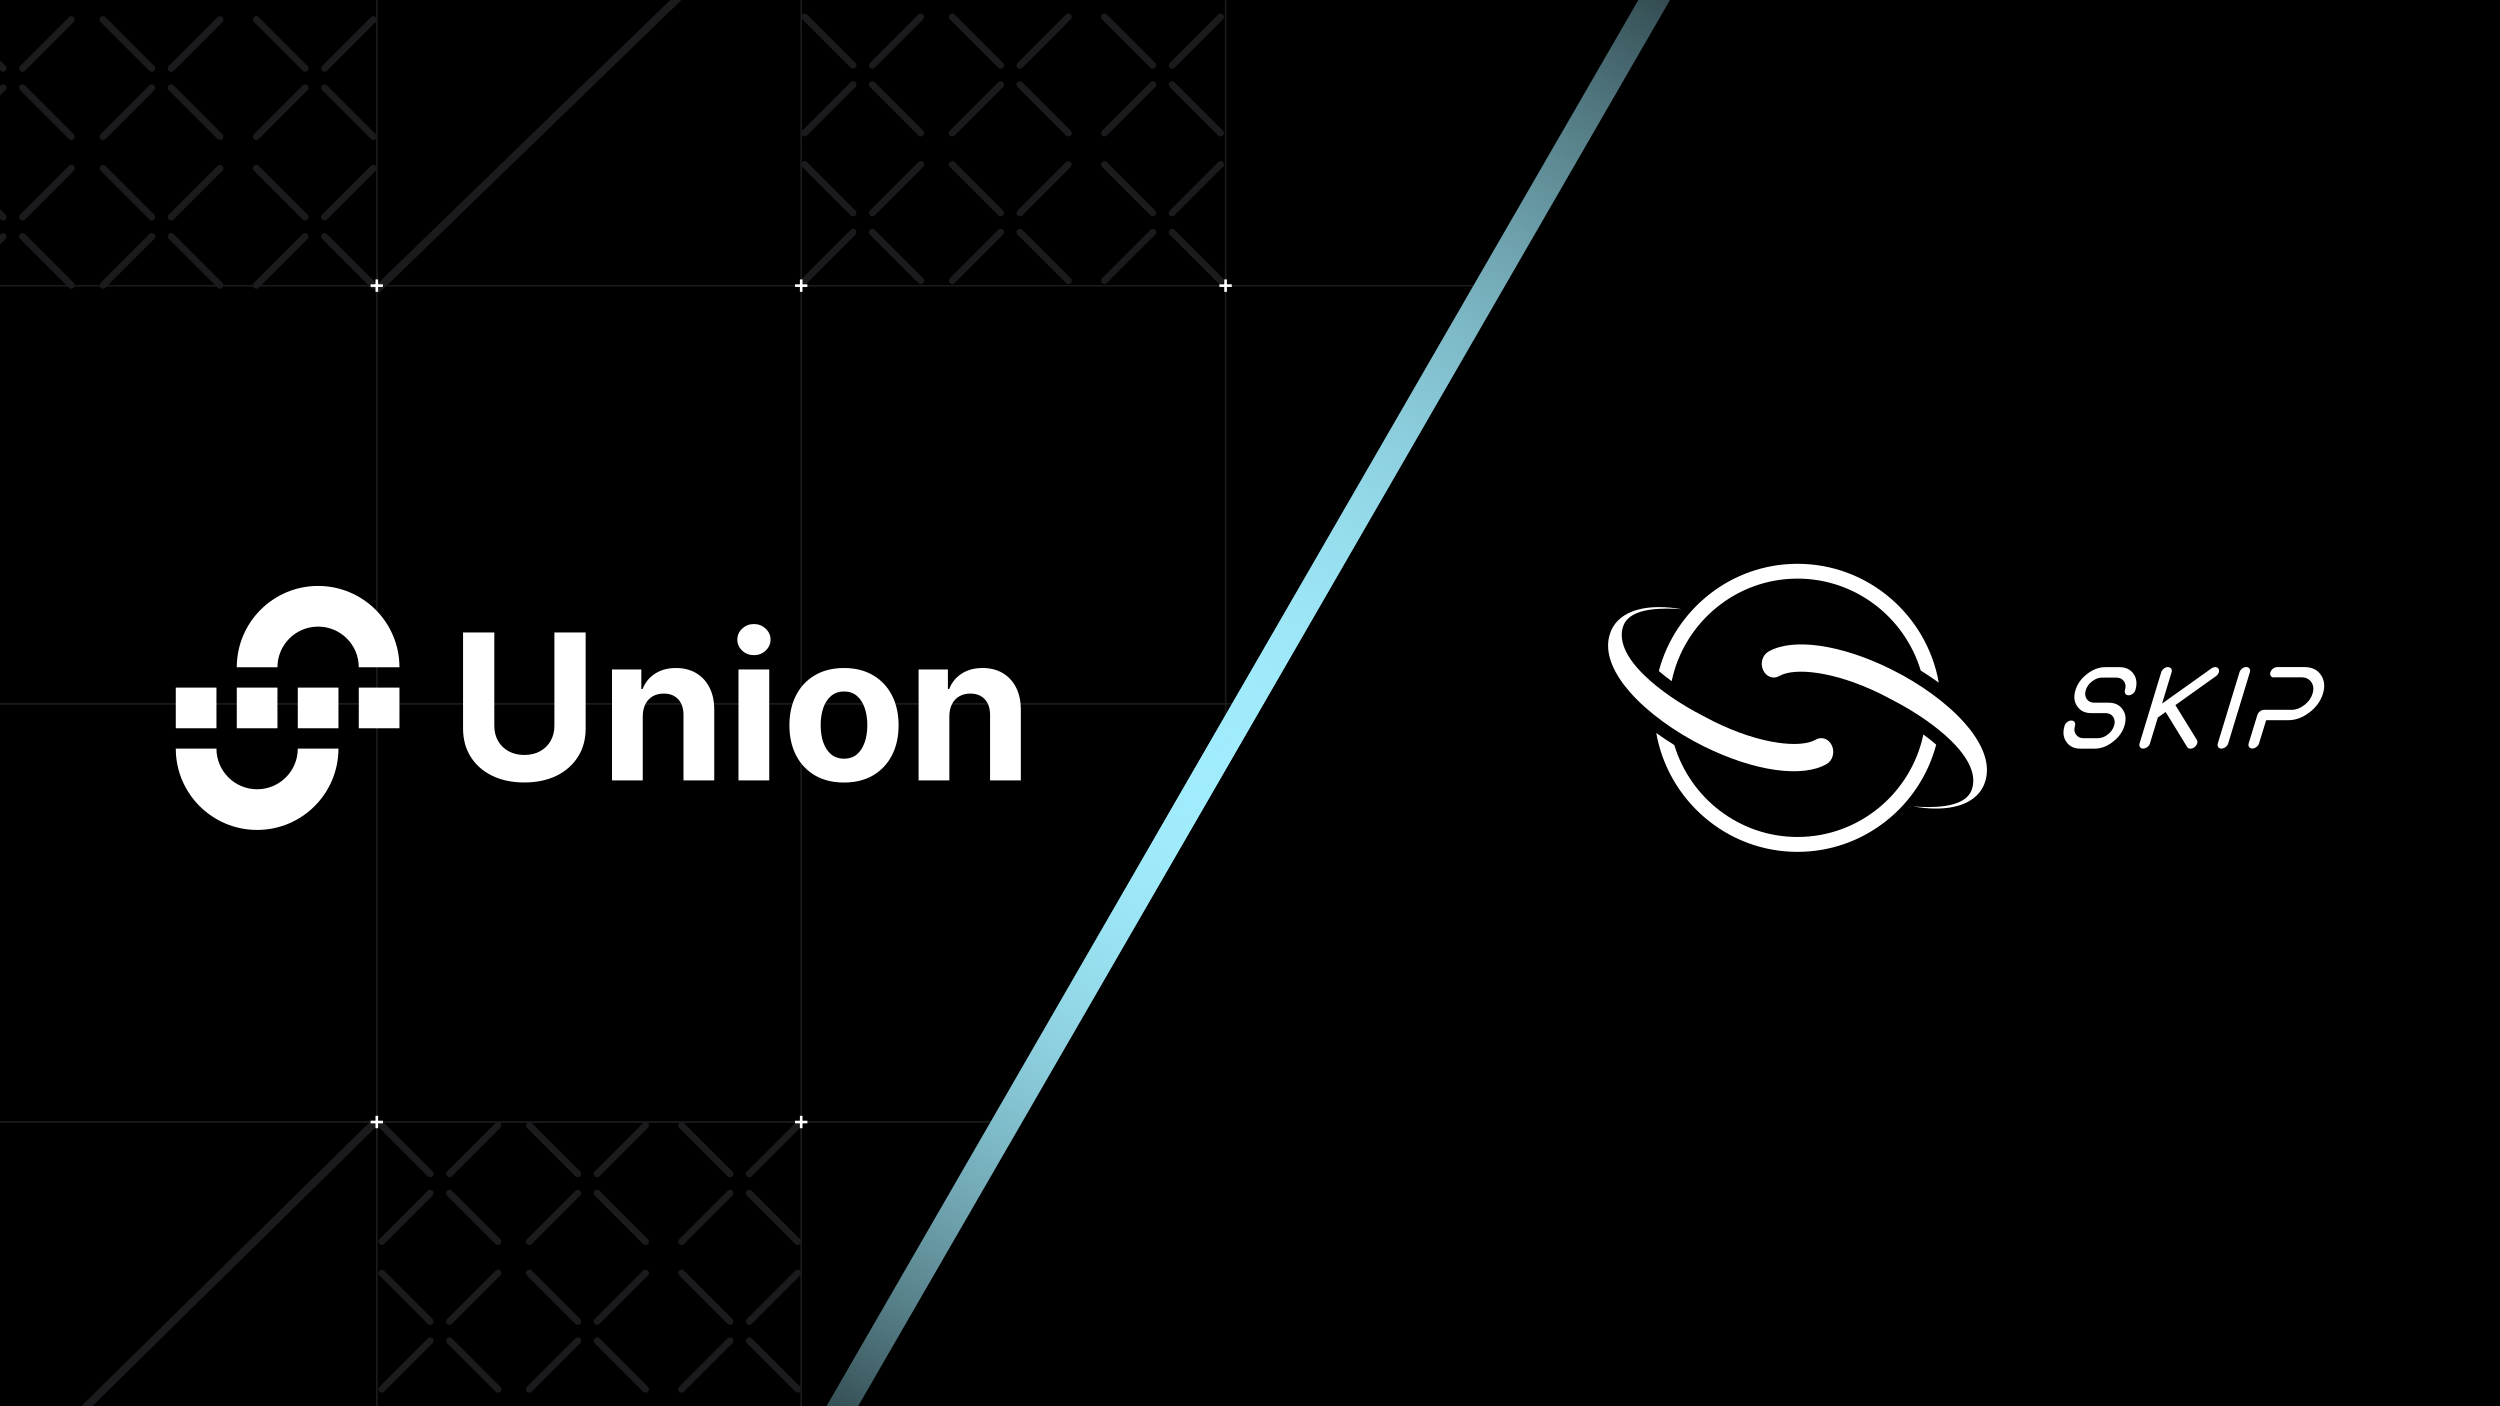 <svg width="1920" height="1080" viewBox="0 0 1920 1080" fill="none" xmlns="http://www.w3.org/2000/svg">
<g clip-path="url(#clip0_560_2785)">
<rect width="1920" height="1080" fill="black"/>
<path d="M1755.66 990.364C1751.36 1004.92 1739.9 1016.39 1725.37 1020.68C1723.54 1021.22 1723.54 1023.78 1725.37 1024.32C1739.9 1028.61 1751.36 1040.08 1755.66 1054.64C1756.2 1056.45 1758.79 1056.45 1759.34 1054.64C1763.64 1040.08 1775.1 1028.61 1789.63 1024.32C1791.46 1023.78 1791.46 1021.22 1789.63 1020.68C1775.1 1016.39 1763.64 1004.92 1759.34 990.364C1758.8 988.545 1756.21 988.545 1755.66 990.364Z" fill="#1B1B1D"/>
<path d="M619.779 11.121C618.758 10.1 617.103 10.1 616.082 11.121C615.061 12.142 615.061 13.797 616.082 14.818L653.309 52.042C654.33 53.063 655.985 53.063 657.006 52.042C658.027 51.022 658.027 49.367 657.006 48.346L619.779 11.121Z" fill="#1B1B1D"/>
<path d="M671.783 63.131C670.762 62.11 669.107 62.11 668.086 63.131C667.065 64.152 667.065 65.807 668.086 66.828L705.313 104.052C706.334 105.073 707.988 105.073 709.009 104.052C710.031 103.031 710.031 101.377 709.009 100.356L671.783 63.131Z" fill="#1B1B1D"/>
<path d="M671.783 52.046L709.009 14.822C710.031 13.801 710.031 12.146 709.009 11.125C707.988 10.104 706.334 10.104 705.313 11.125L668.086 48.35C667.065 49.371 667.065 51.025 668.086 52.046C669.107 53.067 670.762 53.067 671.783 52.046Z" fill="#1B1B1D"/>
<path d="M653.309 63.131L616.082 100.356C615.061 101.377 615.061 103.031 616.082 104.052C617.103 105.073 618.758 105.073 619.779 104.052L657.006 66.828C658.027 65.807 658.027 64.152 657.006 63.131C655.985 62.11 654.33 62.11 653.309 63.131Z" fill="#1B1B1D"/>
<path d="M733.135 11.121C732.113 10.1 730.459 10.1 729.438 11.121C728.417 12.142 728.417 13.797 729.438 14.818L766.664 52.042C767.685 53.063 769.34 53.063 770.361 52.042C771.382 51.022 771.382 49.367 770.361 48.346L733.135 11.121Z" fill="#1B1B1D"/>
<path d="M785.138 63.131C784.117 62.11 782.463 62.11 781.442 63.131C780.421 64.152 780.421 65.807 781.442 66.828L818.668 104.052C819.689 105.073 821.344 105.073 822.365 104.052C823.386 103.031 823.386 101.377 822.365 100.356L785.138 63.131Z" fill="#1B1B1D"/>
<path d="M785.138 52.046L822.365 14.822C823.386 13.801 823.386 12.146 822.365 11.125C821.344 10.104 819.689 10.104 818.668 11.125L781.442 48.35C780.421 49.371 780.421 51.025 781.442 52.046C782.463 53.067 784.117 53.067 785.138 52.046Z" fill="#1B1B1D"/>
<path d="M766.664 63.131L729.438 100.356C728.417 101.377 728.417 103.031 729.438 104.052C730.459 105.073 732.113 105.073 733.135 104.052L770.361 66.828C771.382 65.807 771.382 64.152 770.361 63.131C769.34 62.11 767.685 62.11 766.664 63.131Z" fill="#1B1B1D"/>
<path d="M850.033 11.121C849.012 10.1 847.357 10.1 846.336 11.121C845.315 12.142 845.315 13.797 846.336 14.818L883.563 52.042C884.584 53.063 886.239 53.063 887.26 52.042C888.281 51.022 888.281 49.367 887.26 48.346L850.033 11.121Z" fill="#1B1B1D"/>
<path d="M902.037 63.131C901.016 62.11 899.361 62.11 898.34 63.131C897.319 64.152 897.319 65.807 898.34 66.828L935.567 104.052C936.588 105.073 938.242 105.073 939.263 104.052C940.284 103.031 940.284 101.377 939.263 100.356L902.037 63.131Z" fill="#1B1B1D"/>
<path d="M902.037 52.046L939.263 14.822C940.284 13.801 940.284 12.146 939.263 11.125C938.242 10.104 936.588 10.104 935.567 11.125L898.34 48.35C897.319 49.371 897.319 51.025 898.34 52.046C899.361 53.067 901.016 53.067 902.037 52.046Z" fill="#1B1B1D"/>
<path d="M883.563 63.131L846.336 100.356C845.315 101.377 845.315 103.031 846.336 104.052C847.357 105.073 849.012 105.073 850.033 104.052L887.26 66.828C888.281 65.807 888.281 64.152 887.26 63.131C886.239 62.11 884.584 62.11 883.563 63.131Z" fill="#1B1B1D"/>
<path d="M619.779 124.479C618.758 123.458 617.103 123.458 616.082 124.479C615.061 125.5 615.061 127.154 616.082 128.175L653.309 165.4C654.33 166.421 655.985 166.421 657.006 165.4C658.027 164.379 658.027 162.724 657.006 161.703L619.779 124.479Z" fill="#1B1B1D"/>
<path d="M671.783 176.488C670.762 175.467 669.107 175.467 668.086 176.488C667.065 177.509 667.065 179.164 668.086 180.185L705.313 217.41C706.334 218.431 707.988 218.431 709.009 217.41C710.031 216.389 710.031 214.734 709.009 213.713L671.783 176.488Z" fill="#1B1B1D"/>
<path d="M671.783 165.404L709.009 128.179C710.031 127.158 710.031 125.504 709.009 124.483C707.988 123.462 706.334 123.462 705.313 124.483L668.086 161.707C667.065 162.728 667.065 164.383 668.086 165.404C669.107 166.425 670.762 166.425 671.783 165.404Z" fill="#1B1B1D"/>
<path d="M653.309 176.488L616.082 213.713C615.061 214.734 615.061 216.389 616.082 217.41C617.103 218.431 618.758 218.431 619.779 217.41L657.006 180.185C658.027 179.164 658.027 177.509 657.006 176.488C655.985 175.467 654.33 175.467 653.309 176.488Z" fill="#1B1B1D"/>
<path d="M733.135 124.479C732.113 123.458 730.459 123.458 729.438 124.479C728.417 125.5 728.417 127.154 729.438 128.175L766.664 165.4C767.685 166.421 769.34 166.421 770.361 165.4C771.382 164.379 771.382 162.724 770.361 161.703L733.135 124.479Z" fill="#1B1B1D"/>
<path d="M785.138 176.488C784.117 175.467 782.463 175.467 781.442 176.488C780.421 177.509 780.421 179.164 781.442 180.185L818.668 217.41C819.689 218.431 821.344 218.431 822.365 217.41C823.386 216.389 823.386 214.734 822.365 213.713L785.138 176.488Z" fill="#1B1B1D"/>
<path d="M785.138 165.404L822.365 128.179C823.386 127.158 823.386 125.504 822.365 124.483C821.344 123.462 819.689 123.462 818.668 124.483L781.442 161.707C780.421 162.728 780.421 164.383 781.442 165.404C782.463 166.425 784.117 166.425 785.138 165.404Z" fill="#1B1B1D"/>
<path d="M766.664 176.488L729.438 213.713C728.417 214.734 728.417 216.389 729.438 217.41C730.459 218.431 732.113 218.431 733.135 217.41L770.361 180.185C771.382 179.164 771.382 177.509 770.361 176.488C769.34 175.467 767.685 175.467 766.664 176.488Z" fill="#1B1B1D"/>
<path d="M850.033 124.479C849.012 123.458 847.357 123.458 846.336 124.479C845.315 125.5 845.315 127.154 846.336 128.175L883.563 165.4C884.584 166.421 886.239 166.421 887.26 165.4C888.281 164.379 888.281 162.724 887.26 161.703L850.033 124.479Z" fill="#1B1B1D"/>
<path d="M902.037 176.488C901.016 175.467 899.361 175.467 898.34 176.488C897.319 177.509 897.319 179.164 898.34 180.185L935.567 217.41C936.588 218.431 938.242 218.431 939.263 217.41C940.284 216.389 940.284 214.734 939.263 213.713L902.037 176.488Z" fill="#1B1B1D"/>
<path d="M902.037 165.404L939.263 128.179C940.284 127.158 940.284 125.504 939.263 124.483C938.242 123.462 936.588 123.462 935.567 124.483L898.34 161.707C897.319 162.728 897.319 164.383 898.34 165.404C899.361 166.425 901.016 166.425 902.037 165.404Z" fill="#1B1B1D"/>
<path d="M883.563 176.488L846.336 213.713C845.315 214.734 845.315 216.389 846.336 217.41C847.357 218.431 849.012 218.431 850.033 217.41L887.26 180.185C888.281 179.164 888.281 177.509 887.26 176.488C886.239 175.467 884.584 175.467 883.563 176.488Z" fill="#1B1B1D"/>
<path d="M1274.03 12.311C1273 11.29 1271.35 11.29 1270.33 12.311C1269.31 13.332 1269.31 14.986 1270.33 16.007L1307.55 53.232C1308.58 54.253 1310.23 54.253 1311.25 53.232C1312.27 52.211 1312.27 50.556 1311.25 49.535L1274.03 12.311Z" fill="#1B1B1D"/>
<path d="M1326.03 64.32C1325.01 63.299 1323.35 63.299 1322.33 64.32C1321.31 65.341 1321.31 66.996 1322.33 68.017L1359.56 105.242C1360.58 106.263 1362.23 106.263 1363.26 105.242C1364.28 104.221 1364.28 102.566 1363.26 101.545L1326.03 64.32Z" fill="#1B1B1D"/>
<path d="M1326.03 53.236L1363.26 16.011C1364.28 14.99 1364.28 13.335 1363.26 12.315C1362.23 11.294 1360.58 11.294 1359.56 12.315L1322.33 49.539C1321.31 50.56 1321.31 52.215 1322.33 53.236C1323.35 54.257 1325.01 54.257 1326.03 53.236Z" fill="#1B1B1D"/>
<path d="M1307.55 64.32L1270.33 101.545C1269.31 102.566 1269.31 104.221 1270.33 105.242C1271.35 106.263 1273 106.263 1274.03 105.242L1311.25 68.017C1312.27 66.996 1312.27 65.341 1311.25 64.32C1310.23 63.299 1308.58 63.299 1307.55 64.32Z" fill="#1B1B1D"/>
<path d="M1387.38 12.311C1386.36 11.29 1384.7 11.29 1383.68 12.311C1382.66 13.332 1382.66 14.986 1383.68 16.007L1420.91 53.232C1421.93 54.253 1423.59 54.253 1424.61 53.232C1425.63 52.211 1425.63 50.556 1424.61 49.535L1387.38 12.311Z" fill="#1B1B1D"/>
<path d="M1439.38 64.32C1438.36 63.299 1436.71 63.299 1435.69 64.32C1434.67 65.341 1434.67 66.996 1435.69 68.017L1472.91 105.242C1473.94 106.263 1475.59 106.263 1476.61 105.242C1477.63 104.221 1477.63 102.566 1476.61 101.545L1439.38 64.32Z" fill="#1B1B1D"/>
<path d="M1439.38 53.236L1476.61 16.011C1477.63 14.99 1477.63 13.335 1476.61 12.315C1475.59 11.294 1473.94 11.294 1472.91 12.315L1435.69 49.539C1434.67 50.56 1434.67 52.215 1435.69 53.236C1436.71 54.257 1438.36 54.257 1439.38 53.236Z" fill="#1B1B1D"/>
<path d="M1420.91 64.32L1383.68 101.545C1382.66 102.566 1382.66 104.221 1383.68 105.242C1384.7 106.263 1386.36 106.263 1387.38 105.242L1424.61 68.017C1425.63 66.996 1425.63 65.341 1424.61 64.32C1423.59 63.299 1421.93 63.299 1420.91 64.32Z" fill="#1B1B1D"/>
<path d="M1504.28 12.311C1503.26 11.29 1501.6 11.29 1500.58 12.311C1499.56 13.332 1499.56 14.986 1500.58 16.007L1537.81 53.232C1538.83 54.253 1540.48 54.253 1541.51 53.232C1542.53 52.211 1542.53 50.556 1541.51 49.535L1504.28 12.311Z" fill="#1B1B1D"/>
<path d="M1556.28 64.32C1555.26 63.299 1553.61 63.299 1552.59 64.32C1551.57 65.341 1551.57 66.996 1552.59 68.017L1589.81 105.242C1590.83 106.263 1592.49 106.263 1593.51 105.242C1594.53 104.221 1594.53 102.566 1593.51 101.545L1556.28 64.32Z" fill="#1B1B1D"/>
<path d="M1556.28 53.236L1593.51 16.011C1594.53 14.99 1594.53 13.335 1593.51 12.315C1592.49 11.294 1590.83 11.294 1589.81 12.315L1552.59 49.539C1551.57 50.56 1551.57 52.215 1552.59 53.236C1553.61 54.257 1555.26 54.257 1556.28 53.236Z" fill="#1B1B1D"/>
<path d="M1537.81 64.32L1500.58 101.545C1499.56 102.566 1499.56 104.221 1500.58 105.242C1501.6 106.263 1503.26 106.263 1504.28 105.242L1541.51 68.017C1542.53 66.996 1542.53 65.341 1541.51 64.32C1540.48 63.299 1538.83 63.299 1537.81 64.32Z" fill="#1B1B1D"/>
<path d="M1274.03 125.668C1273 124.647 1271.35 124.647 1270.33 125.668C1269.31 126.689 1269.31 128.344 1270.33 129.365L1307.55 166.589C1308.58 167.61 1310.23 167.61 1311.25 166.589C1312.27 165.568 1312.27 163.914 1311.25 162.893L1274.03 125.668Z" fill="#1B1B1D"/>
<path d="M1326.03 177.678C1325.01 176.657 1323.35 176.657 1322.33 177.678C1321.31 178.699 1321.31 180.354 1322.33 181.375L1359.56 218.599C1360.58 219.62 1362.23 219.62 1363.26 218.599C1364.28 217.578 1364.28 215.923 1363.26 214.902L1326.03 177.678Z" fill="#1B1B1D"/>
<path d="M1326.03 166.593L1363.26 129.369C1364.28 128.348 1364.28 126.693 1363.26 125.672C1362.23 124.651 1360.58 124.651 1359.56 125.672L1322.33 162.897C1321.31 163.918 1321.31 165.572 1322.33 166.593C1323.35 167.614 1325.01 167.614 1326.03 166.593Z" fill="#1B1B1D"/>
<path d="M1307.55 177.678L1270.33 214.902C1269.31 215.923 1269.31 217.578 1270.33 218.599C1271.35 219.62 1273 219.62 1274.03 218.599L1311.25 181.375C1312.27 180.354 1312.27 178.699 1311.25 177.678C1310.23 176.657 1308.58 176.657 1307.55 177.678Z" fill="#1B1B1D"/>
<path d="M1387.38 125.668C1386.36 124.647 1384.7 124.647 1383.68 125.668C1382.66 126.689 1382.66 128.344 1383.68 129.365L1420.91 166.589C1421.93 167.61 1423.59 167.61 1424.61 166.589C1425.63 165.568 1425.63 163.914 1424.61 162.893L1387.38 125.668Z" fill="#1B1B1D"/>
<path d="M1439.38 177.678C1438.36 176.657 1436.71 176.657 1435.69 177.678C1434.67 178.699 1434.67 180.354 1435.69 181.375L1472.91 218.599C1473.94 219.62 1475.59 219.62 1476.61 218.599C1477.63 217.578 1477.63 215.923 1476.61 214.902L1439.38 177.678Z" fill="#1B1B1D"/>
<path d="M1439.38 166.593L1476.61 129.369C1477.63 128.348 1477.63 126.693 1476.61 125.672C1475.59 124.651 1473.94 124.651 1472.91 125.672L1435.69 162.897C1434.67 163.918 1434.67 165.572 1435.69 166.593C1436.71 167.614 1438.36 167.614 1439.38 166.593Z" fill="#1B1B1D"/>
<path d="M1420.91 177.678L1383.68 214.902C1382.66 215.923 1382.66 217.578 1383.68 218.599C1384.7 219.62 1386.36 219.62 1387.38 218.599L1424.61 181.375C1425.63 180.354 1425.63 178.699 1424.61 177.678C1423.59 176.657 1421.93 176.657 1420.91 177.678Z" fill="#1B1B1D"/>
<path d="M1504.28 125.668C1503.26 124.647 1501.6 124.647 1500.58 125.668C1499.56 126.689 1499.56 128.344 1500.58 129.365L1537.81 166.589C1538.83 167.61 1540.48 167.61 1541.51 166.589C1542.53 165.568 1542.53 163.914 1541.51 162.893L1504.28 125.668Z" fill="#1B1B1D"/>
<path d="M1556.28 177.678C1555.26 176.657 1553.61 176.657 1552.59 177.678C1551.57 178.699 1551.57 180.354 1552.59 181.375L1589.81 218.599C1590.83 219.62 1592.49 219.62 1593.51 218.599C1594.53 217.578 1594.53 215.923 1593.51 214.902L1556.28 177.678Z" fill="#1B1B1D"/>
<path d="M1556.28 166.593L1593.51 129.369C1594.53 128.348 1594.53 126.693 1593.51 125.672C1592.49 124.651 1590.83 124.651 1589.81 125.672L1552.59 162.897C1551.57 163.918 1551.57 165.572 1552.59 166.593C1553.61 167.614 1555.26 167.614 1556.28 166.593Z" fill="#1B1B1D"/>
<path d="M1537.81 177.678L1500.58 214.902C1499.56 215.923 1499.56 217.578 1500.58 218.599C1501.6 219.62 1503.26 219.62 1504.28 218.599L1541.51 181.375C1542.53 180.354 1542.53 178.699 1541.51 177.678C1540.48 176.657 1538.83 176.657 1537.81 177.678Z" fill="#1B1B1D"/>
<path d="M1711.52 856.126C1710.51 857.132 1710.51 858.763 1711.52 859.769C1712.53 860.775 1714.16 860.775 1715.16 859.769L1751.85 823.084C1752.85 822.078 1752.85 820.447 1751.85 819.441C1750.84 818.435 1749.21 818.435 1748.2 819.441L1711.52 856.126Z" fill="#1B1B1D"/>
<path d="M1762.77 804.878C1761.77 805.884 1761.77 807.515 1762.77 808.521C1763.78 809.527 1765.41 809.527 1766.42 808.521L1803.1 771.836C1804.11 770.83 1804.11 769.199 1803.1 768.193C1802.09 767.187 1800.46 767.187 1799.46 768.193L1762.77 804.878Z" fill="#1B1B1D"/>
<path d="M1751.85 804.878L1715.17 768.193C1714.16 767.187 1712.53 767.187 1711.52 768.193C1710.52 769.199 1710.52 770.83 1711.52 771.836L1748.21 808.521C1749.21 809.527 1750.84 809.527 1751.85 808.521C1752.86 807.515 1752.86 805.884 1751.85 804.878Z" fill="#1B1B1D"/>
<path d="M1762.77 823.084L1799.46 859.769C1800.46 860.775 1802.09 860.775 1803.1 859.769C1804.11 858.763 1804.11 857.132 1803.1 856.126L1766.42 819.441C1765.41 818.435 1763.78 818.435 1762.77 819.441C1761.77 820.447 1761.77 822.078 1762.77 823.084Z" fill="#1B1B1D"/>
<path d="M1711.52 744.421C1710.51 745.427 1710.51 747.058 1711.52 748.064C1712.53 749.07 1714.16 749.07 1715.16 748.064L1751.85 711.379C1752.85 710.373 1752.85 708.742 1751.85 707.736C1750.84 706.73 1749.21 706.73 1748.2 707.736L1711.52 744.421Z" fill="#1B1B1D"/>
<path d="M1762.77 693.173C1761.77 694.179 1761.77 695.81 1762.77 696.816C1763.78 697.822 1765.41 697.822 1766.42 696.816L1803.1 660.131C1804.11 659.125 1804.11 657.494 1803.1 656.488C1802.09 655.482 1800.46 655.482 1799.46 656.488L1762.77 693.173Z" fill="#1B1B1D"/>
<path d="M1751.85 693.173L1715.17 656.488C1714.16 655.482 1712.53 655.482 1711.52 656.488C1710.52 657.494 1710.52 659.125 1711.52 660.131L1748.21 696.816C1749.21 697.822 1750.84 697.822 1751.85 696.816C1752.86 695.81 1752.86 694.179 1751.85 693.173Z" fill="#1B1B1D"/>
<path d="M1762.77 711.379L1799.46 748.064C1800.46 749.07 1802.09 749.07 1803.1 748.064C1804.11 747.058 1804.11 745.427 1803.1 744.421L1766.42 707.736C1765.41 706.73 1763.78 706.73 1762.77 707.736C1761.77 708.742 1761.77 710.373 1762.77 711.379Z" fill="#1B1B1D"/>
<path d="M1711.52 629.223C1710.51 630.23 1710.51 631.86 1711.52 632.866C1712.53 633.873 1714.16 633.873 1715.16 632.866L1751.85 596.182C1752.85 595.176 1752.85 593.545 1751.85 592.539C1750.84 591.533 1749.21 591.533 1748.2 592.539L1711.52 629.223Z" fill="#1B1B1D"/>
<path d="M1762.77 577.975C1761.77 578.982 1761.77 580.612 1762.77 581.618C1763.78 582.625 1765.41 582.625 1766.42 581.618L1803.1 544.934C1804.11 543.928 1804.11 542.297 1803.1 541.291C1802.09 540.285 1800.46 540.285 1799.46 541.291L1762.77 577.975Z" fill="#1B1B1D"/>
<path d="M1751.85 577.975L1715.17 541.291C1714.16 540.285 1712.53 540.285 1711.52 541.291C1710.52 542.297 1710.52 543.928 1711.52 544.934L1748.21 581.618C1749.21 582.625 1750.84 582.625 1751.85 581.618C1752.86 580.612 1752.86 578.982 1751.85 577.975Z" fill="#1B1B1D"/>
<path d="M1762.77 596.182L1799.46 632.866C1800.46 633.873 1802.09 633.873 1803.1 632.866C1804.11 631.86 1804.11 630.23 1803.1 629.223L1766.42 592.539C1765.41 591.533 1763.78 591.533 1762.77 592.539C1761.77 593.545 1761.77 595.176 1762.77 596.182Z" fill="#1B1B1D"/>
<path d="M1823.23 856.126C1822.22 857.132 1822.22 858.763 1823.23 859.769C1824.23 860.775 1825.86 860.775 1826.87 859.769L1863.55 823.084C1864.56 822.078 1864.56 820.447 1863.55 819.441C1862.55 818.435 1860.92 818.435 1859.91 819.441L1823.23 856.126Z" fill="#1B1B1D"/>
<path d="M1874.48 804.878C1873.48 805.884 1873.48 807.515 1874.48 808.521C1875.49 809.527 1877.12 809.527 1878.12 808.521L1914.81 771.836C1915.81 770.83 1915.81 769.199 1914.81 768.193C1913.8 767.187 1912.17 767.187 1911.16 768.193L1874.48 804.878Z" fill="#1B1B1D"/>
<path d="M1863.56 804.878L1826.87 768.193C1825.87 767.187 1824.24 767.187 1823.23 768.193C1822.23 769.199 1822.23 770.83 1823.23 771.836L1859.91 808.521C1860.92 809.527 1862.55 809.527 1863.56 808.521C1864.56 807.515 1864.56 805.884 1863.56 804.878Z" fill="#1B1B1D"/>
<path d="M1874.48 823.084L1911.16 859.769C1912.17 860.775 1913.8 860.775 1914.81 859.769C1915.81 858.763 1915.81 857.132 1914.81 856.126L1878.12 819.441C1877.12 818.435 1875.49 818.435 1874.48 819.441C1873.48 820.447 1873.48 822.078 1874.48 823.084Z" fill="#1B1B1D"/>
<path d="M1823.23 744.421C1822.22 745.427 1822.22 747.058 1823.23 748.064C1824.23 749.07 1825.86 749.07 1826.87 748.064L1863.55 711.379C1864.56 710.373 1864.56 708.742 1863.55 707.736C1862.55 706.73 1860.92 706.73 1859.91 707.736L1823.23 744.421Z" fill="#1B1B1D"/>
<path d="M1874.48 693.173C1873.48 694.179 1873.48 695.81 1874.48 696.816C1875.49 697.822 1877.12 697.822 1878.12 696.816L1914.81 660.131C1915.81 659.125 1915.81 657.494 1914.81 656.488C1913.8 655.482 1912.17 655.482 1911.16 656.488L1874.48 693.173Z" fill="#1B1B1D"/>
<path d="M1863.56 693.173L1826.87 656.488C1825.87 655.482 1824.24 655.482 1823.23 656.488C1822.23 657.494 1822.23 659.125 1823.23 660.131L1859.91 696.816C1860.92 697.822 1862.55 697.822 1863.56 696.816C1864.56 695.81 1864.56 694.179 1863.56 693.173Z" fill="#1B1B1D"/>
<path d="M1874.48 711.379L1911.16 748.064C1912.17 749.07 1913.8 749.07 1914.81 748.064C1915.81 747.058 1915.81 745.427 1914.81 744.421L1878.12 707.736C1877.12 706.73 1875.49 706.73 1874.48 707.736C1873.48 708.742 1873.48 710.373 1874.48 711.379Z" fill="#1B1B1D"/>
<path d="M1823.23 629.223C1822.22 630.23 1822.22 631.86 1823.23 632.866C1824.23 633.873 1825.86 633.873 1826.87 632.866L1863.55 596.182C1864.56 595.176 1864.56 593.545 1863.55 592.539C1862.55 591.533 1860.92 591.533 1859.91 592.539L1823.23 629.223Z" fill="#1B1B1D"/>
<path d="M1874.48 577.975C1873.48 578.982 1873.48 580.612 1874.48 581.618C1875.49 582.625 1877.12 582.625 1878.12 581.618L1914.81 544.934C1915.81 543.928 1915.81 542.297 1914.81 541.291C1913.8 540.285 1912.17 540.285 1911.16 541.291L1874.48 577.975Z" fill="#1B1B1D"/>
<path d="M1863.56 577.975L1826.87 541.291C1825.87 540.285 1824.24 540.285 1823.23 541.291C1822.23 542.297 1822.23 543.928 1823.23 544.934L1859.91 581.618C1860.92 582.625 1862.55 582.625 1863.56 581.618C1864.56 580.612 1864.56 578.982 1863.56 577.975Z" fill="#1B1B1D"/>
<path d="M1874.48 596.182L1911.16 632.866C1912.17 633.873 1913.8 633.873 1914.81 632.866C1915.81 631.86 1915.81 630.23 1914.81 629.223L1878.12 592.539C1877.12 591.533 1875.49 591.533 1874.48 592.539C1873.48 593.545 1873.48 595.176 1874.48 596.182Z" fill="#1B1B1D"/>
<path d="M1599.82 856.126C1598.81 857.132 1598.81 858.763 1599.82 859.769C1600.82 860.775 1602.45 860.775 1603.46 859.769L1640.14 823.084C1641.15 822.078 1641.15 820.447 1640.14 819.441C1639.14 818.435 1637.51 818.435 1636.5 819.441L1599.82 856.126Z" fill="#1B1B1D"/>
<path d="M1651.07 804.878C1650.06 805.884 1650.06 807.515 1651.07 808.521C1652.08 809.527 1653.71 809.527 1654.71 808.521L1691.4 771.836C1692.4 770.83 1692.4 769.199 1691.4 768.193C1690.39 767.187 1688.76 767.187 1687.75 768.193L1651.07 804.878Z" fill="#1B1B1D"/>
<path d="M1640.15 804.878L1603.46 768.193C1602.46 767.187 1600.83 767.187 1599.82 768.193C1598.81 769.199 1598.81 770.83 1599.82 771.836L1636.5 808.521C1637.51 809.527 1639.14 809.527 1640.15 808.521C1641.15 807.515 1641.15 805.884 1640.15 804.878Z" fill="#1B1B1D"/>
<path d="M1651.07 823.084L1687.75 859.769C1688.76 860.775 1690.39 860.775 1691.4 859.769C1692.4 858.763 1692.4 857.132 1691.4 856.126L1654.71 819.441C1653.71 818.435 1652.08 818.435 1651.07 819.441C1650.06 820.447 1650.06 822.078 1651.07 823.084Z" fill="#1B1B1D"/>
<path d="M1599.82 744.421C1598.81 745.427 1598.81 747.058 1599.82 748.064C1600.82 749.07 1602.45 749.07 1603.46 748.064L1640.14 711.379C1641.15 710.373 1641.15 708.742 1640.14 707.736C1639.14 706.73 1637.51 706.73 1636.5 707.736L1599.82 744.421Z" fill="#1B1B1D"/>
<path d="M1651.07 693.173C1650.06 694.179 1650.06 695.81 1651.07 696.816C1652.08 697.822 1653.71 697.822 1654.71 696.816L1691.4 660.131C1692.4 659.125 1692.4 657.494 1691.4 656.488C1690.39 655.482 1688.76 655.482 1687.75 656.488L1651.07 693.173Z" fill="#1B1B1D"/>
<path d="M1640.15 693.173L1603.46 656.488C1602.46 655.482 1600.83 655.482 1599.82 656.488C1598.81 657.494 1598.81 659.125 1599.82 660.131L1636.5 696.816C1637.51 697.822 1639.14 697.822 1640.15 696.816C1641.15 695.81 1641.15 694.179 1640.15 693.173Z" fill="#1B1B1D"/>
<path d="M1651.07 711.379L1687.75 748.064C1688.76 749.07 1690.39 749.07 1691.4 748.064C1692.4 747.058 1692.4 745.427 1691.4 744.421L1654.71 707.736C1653.71 706.73 1652.08 706.73 1651.07 707.736C1650.06 708.742 1650.06 710.373 1651.07 711.379Z" fill="#1B1B1D"/>
<path d="M1599.82 629.223C1598.81 630.23 1598.81 631.86 1599.82 632.866C1600.82 633.873 1602.45 633.873 1603.46 632.866L1640.14 596.182C1641.15 595.176 1641.15 593.545 1640.14 592.539C1639.14 591.533 1637.51 591.533 1636.5 592.539L1599.82 629.223Z" fill="#1B1B1D"/>
<path d="M1651.07 577.975C1650.06 578.982 1650.06 580.612 1651.07 581.618C1652.08 582.625 1653.71 582.625 1654.71 581.618L1691.4 544.934C1692.4 543.928 1692.4 542.297 1691.4 541.291C1690.39 540.285 1688.76 540.285 1687.75 541.291L1651.07 577.975Z" fill="#1B1B1D"/>
<path d="M1640.15 577.975L1603.46 541.291C1602.46 540.285 1600.83 540.285 1599.82 541.291C1598.81 542.297 1598.81 543.928 1599.82 544.934L1636.5 581.618C1637.51 582.625 1639.14 582.625 1640.15 581.618C1641.15 580.612 1641.15 578.982 1640.15 577.975Z" fill="#1B1B1D"/>
<path d="M1651.07 596.182L1687.75 632.866C1688.76 633.873 1690.39 633.873 1691.4 632.866C1692.4 631.86 1692.4 630.23 1691.4 629.223L1654.71 592.539C1653.71 591.533 1652.08 591.533 1651.07 592.539C1650.06 593.545 1650.06 595.176 1651.07 596.182Z" fill="#1B1B1D"/>
<rect x="-37.738" y="-101.811" width="327.122" height="321.175" stroke="#1B1B1D"/>
<rect x="289.383" y="-101.811" width="325.933" height="321.175" stroke="#1B1B1D"/>
<rect x="615.316" y="-101.811" width="325.933" height="321.175" stroke="#1B1B1D"/>
<rect x="941.25" y="-101.811" width="325.933" height="321.175" stroke="#1B1B1D"/>
<rect x="1267.18" y="-101.811" width="327.122" height="321.175" stroke="#1B1B1D"/>
<rect x="1594.3" y="-101.811" width="325.933" height="321.175" stroke="#1B1B1D"/>
<rect x="-37.738" y="219.363" width="327.122" height="321.175" stroke="#1B1B1D"/>
<rect x="289.383" y="219.363" width="325.933" height="321.175" stroke="#1B1B1D"/>
<rect x="615.316" y="219.363" width="325.933" height="321.175" stroke="#1B1B1D"/>
<rect x="941.25" y="219.363" width="325.933" height="321.175" stroke="#1B1B1D"/>
<rect x="1267.18" y="219.363" width="327.122" height="321.175" stroke="#1B1B1D"/>
<rect x="-37.738" y="540.539" width="327.122" height="321.175" stroke="#1B1B1D"/>
<rect x="289.383" y="540.539" width="325.933" height="321.175" stroke="#1B1B1D"/>
<rect x="941.25" y="540.539" width="325.933" height="321.175" stroke="#1B1B1D"/>
<rect x="615.316" y="540.539" width="325.933" height="321.175" stroke="#1B1B1D"/>
<rect x="1267.18" y="540.539" width="327.122" height="321.175" stroke="#1B1B1D"/>
<rect x="-37.738" y="861.713" width="327.122" height="321.175" stroke="#1B1B1D"/>
<rect x="289.383" y="861.713" width="325.933" height="321.175" stroke="#1B1B1D"/>
<rect x="615.316" y="861.713" width="325.933" height="321.175" stroke="#1B1B1D"/>
<rect x="941.25" y="861.713" width="325.933" height="321.175" stroke="#1B1B1D"/>
<rect x="1267.18" y="861.713" width="327.122" height="321.175" stroke="#1B1B1D"/>
<rect x="1594.3" y="219.363" width="325.933" height="321.175" stroke="#1B1B1D"/>
<rect x="1594.3" y="540.539" width="325.933" height="321.175" stroke="#1B1B1D"/>
<rect x="1594.3" y="861.713" width="325.933" height="321.175" stroke="#1B1B1D"/>
<path d="M-33.243 13.156C-34.271 12.128 -35.938 12.128 -36.967 13.156C-37.995 14.185 -37.995 15.851 -36.967 16.88L0.536 54.381C1.564 55.409 3.231 55.409 4.26 54.381C5.288 53.352 5.288 51.685 4.26 50.657L-33.243 13.156Z" fill="#1B1B1D"/>
<path d="M19.148 65.553C18.119 64.524 16.452 64.524 15.424 65.553C14.395 66.581 14.395 68.248 15.424 69.277L52.926 106.777C53.955 107.806 55.622 107.806 56.65 106.777C57.679 105.748 57.679 104.082 56.65 103.053L19.148 65.553Z" fill="#1B1B1D"/>
<path d="M19.148 54.385L56.65 16.884C57.679 15.855 57.679 14.189 56.65 13.16C55.622 12.132 53.955 12.132 52.926 13.16L15.424 50.66C14.395 51.689 14.395 53.356 15.424 54.385C16.452 55.413 18.119 55.413 19.148 54.385Z" fill="#1B1B1D"/>
<path d="M0.536 65.553L-36.967 103.053C-37.995 104.082 -37.995 105.748 -36.967 106.777C-35.938 107.806 -34.271 107.806 -33.243 106.777L4.26 69.277C5.288 68.248 5.288 66.581 4.26 65.553C3.231 64.524 1.564 64.524 0.536 65.553Z" fill="#1B1B1D"/>
<path d="M80.953 13.156C79.924 12.128 78.257 12.128 77.228 13.156C76.2 14.185 76.2 15.851 77.228 16.88L114.731 54.381C115.759 55.409 117.427 55.409 118.455 54.381C119.484 53.352 119.484 51.685 118.455 50.657L80.953 13.156Z" fill="#1B1B1D"/>
<path d="M133.343 65.553C132.315 64.524 130.648 64.524 129.619 65.553C128.591 66.581 128.591 68.248 129.619 69.277L167.121 106.777C168.15 107.806 169.817 107.806 170.846 106.777C171.874 105.748 171.874 104.082 170.846 103.053L133.343 65.553Z" fill="#1B1B1D"/>
<path d="M133.343 54.385L170.846 16.884C171.874 15.855 171.874 14.189 170.846 13.16C169.817 12.132 168.15 12.132 167.121 13.16L129.619 50.66C128.591 51.689 128.591 53.356 129.619 54.385C130.648 55.413 132.315 55.413 133.343 54.385Z" fill="#1B1B1D"/>
<path d="M114.731 65.553L77.228 103.053C76.2 104.082 76.2 105.748 77.228 106.777C78.257 107.806 79.924 107.806 80.953 106.777L118.455 69.277C119.484 68.248 119.484 66.581 118.455 65.553C117.427 64.524 115.759 64.524 114.731 65.553Z" fill="#1B1B1D"/>
<path d="M198.718 13.156C197.69 12.128 196.023 12.128 194.994 13.156C193.966 14.185 193.966 15.851 194.994 16.88L232.496 54.381C233.525 55.409 235.192 55.409 236.221 54.381C237.249 53.352 237.249 51.685 236.221 50.657L198.718 13.156Z" fill="#1B1B1D"/>
<path d="M251.109 65.553C250.08 64.524 248.413 64.524 247.385 65.553C246.356 66.581 246.356 68.248 247.385 69.277L284.887 106.777C285.916 107.806 287.583 107.806 288.611 106.777C289.64 105.748 289.64 104.082 288.611 103.053L251.109 65.553Z" fill="#1B1B1D"/>
<path d="M251.109 54.385L288.611 16.884C289.64 15.855 289.64 14.189 288.611 13.16C287.583 12.132 285.916 12.132 284.887 13.16L247.385 50.66C246.356 51.689 246.356 53.356 247.385 54.385C248.413 55.413 250.08 55.413 251.109 54.385Z" fill="#1B1B1D"/>
<path d="M232.496 65.553L194.994 103.053C193.966 104.082 193.966 105.748 194.994 106.777C196.023 107.806 197.69 107.806 198.718 106.777L236.221 69.277C237.249 68.248 237.249 66.581 236.221 65.553C235.192 64.524 233.525 64.524 232.496 65.553Z" fill="#1B1B1D"/>
<path d="M-33.243 127.351C-34.271 126.323 -35.938 126.323 -36.967 127.351C-37.995 128.38 -37.995 130.047 -36.967 131.075L0.536 168.576C1.564 169.604 3.231 169.604 4.26 168.576C5.288 167.547 5.288 165.88 4.26 164.852L-33.243 127.351Z" fill="#1B1B1D"/>
<path d="M19.148 179.746C18.119 178.717 16.452 178.717 15.424 179.746C14.395 180.775 14.395 182.442 15.424 183.47L52.926 220.97C53.955 221.999 55.622 221.999 56.65 220.97C57.679 219.942 57.679 218.275 56.65 217.246L19.148 179.746Z" fill="#1B1B1D"/>
<path d="M19.148 168.58L56.65 131.079C57.679 130.051 57.679 128.384 56.65 127.355C55.622 126.327 53.955 126.327 52.926 127.355L15.424 164.856C14.395 165.884 14.395 167.551 15.424 168.58C16.452 169.608 18.119 169.608 19.148 168.58Z" fill="#1B1B1D"/>
<path d="M0.536 179.748L-36.967 217.248C-37.995 218.277 -37.995 219.944 -36.967 220.972C-35.938 222.001 -34.271 222.001 -33.243 220.972L4.26 183.472C5.288 182.443 5.288 180.777 4.26 179.748C3.231 178.719 1.564 178.719 0.536 179.748Z" fill="#1B1B1D"/>
<path d="M80.953 127.351C79.924 126.323 78.257 126.323 77.228 127.351C76.2 128.38 76.2 130.047 77.228 131.075L114.731 168.576C115.759 169.604 117.427 169.604 118.455 168.576C119.484 167.547 119.484 165.88 118.455 164.852L80.953 127.351Z" fill="#1B1B1D"/>
<path d="M133.343 179.746C132.315 178.717 130.648 178.717 129.619 179.746C128.591 180.775 128.591 182.442 129.619 183.47L167.121 220.97C168.15 221.999 169.817 221.999 170.846 220.97C171.874 219.942 171.874 218.275 170.846 217.246L133.343 179.746Z" fill="#1B1B1D"/>
<path d="M133.343 168.58L170.846 131.079C171.874 130.051 171.874 128.384 170.846 127.355C169.817 126.327 168.15 126.327 167.121 127.355L129.619 164.856C128.591 165.884 128.591 167.551 129.619 168.58C130.648 169.608 132.315 169.608 133.343 168.58Z" fill="#1B1B1D"/>
<path d="M114.731 179.748L77.228 217.248C76.2 218.277 76.2 219.944 77.228 220.972C78.257 222.001 79.924 222.001 80.953 220.972L118.455 183.472C119.484 182.443 119.484 180.777 118.455 179.748C117.427 178.719 115.759 178.719 114.731 179.748Z" fill="#1B1B1D"/>
<path d="M198.718 127.351C197.69 126.323 196.023 126.323 194.994 127.351C193.966 128.38 193.966 130.047 194.994 131.075L232.496 168.576C233.525 169.604 235.192 169.604 236.221 168.576C237.249 167.547 237.249 165.88 236.221 164.852L198.718 127.351Z" fill="#1B1B1D"/>
<path d="M251.109 179.746C250.08 178.717 248.413 178.717 247.385 179.746C246.356 180.775 246.356 182.442 247.385 183.47L284.887 220.97C285.916 221.999 287.583 221.999 288.611 220.97C289.64 219.942 289.64 218.275 288.611 217.246L251.109 179.746Z" fill="#1B1B1D"/>
<path d="M251.109 168.58L288.611 131.079C289.64 130.051 289.64 128.384 288.611 127.355C287.583 126.327 285.916 126.327 284.887 127.355L247.385 164.856C246.356 165.884 246.356 167.551 247.385 168.58C248.413 169.608 250.08 169.608 251.109 168.58Z" fill="#1B1B1D"/>
<path d="M232.496 179.748L194.994 217.248C193.966 218.277 193.966 219.944 194.994 220.972C196.023 222.001 197.69 222.001 198.718 220.972L236.221 183.472C237.249 182.443 237.249 180.777 236.221 179.748C235.192 178.719 233.525 178.719 232.496 179.748Z" fill="#1B1B1D"/>
<path d="M295.037 975.834C294.016 974.813 292.361 974.813 291.34 975.834C290.319 976.855 290.319 978.51 291.34 979.531L328.567 1016.76C329.588 1017.78 331.242 1017.78 332.263 1016.76C333.285 1015.73 333.285 1014.08 332.263 1013.06L295.037 975.834Z" fill="#1B1B1D"/>
<path d="M347.041 1027.84C346.02 1026.82 344.365 1026.82 343.344 1027.84C342.323 1028.86 342.323 1030.52 343.344 1031.54L380.571 1068.77C381.592 1069.79 383.246 1069.79 384.267 1068.77C385.288 1067.74 385.288 1066.09 384.267 1065.07L347.041 1027.84Z" fill="#1B1B1D"/>
<path d="M347.041 1016.76L384.267 979.535C385.288 978.514 385.288 976.859 384.267 975.838C383.246 974.817 381.592 974.817 380.571 975.838L343.344 1013.06C342.323 1014.08 342.323 1015.74 343.344 1016.76C344.365 1017.78 346.02 1017.78 347.041 1016.76Z" fill="#1B1B1D"/>
<path d="M328.567 1027.84L291.34 1065.07C290.319 1066.09 290.319 1067.74 291.34 1068.77C292.361 1069.79 294.016 1069.79 295.037 1068.77L332.263 1031.54C333.285 1030.52 333.285 1028.86 332.263 1027.84C331.242 1026.82 329.588 1026.82 328.567 1027.84Z" fill="#1B1B1D"/>
<path d="M408.392 975.834C407.371 974.813 405.716 974.813 404.695 975.834C403.674 976.855 403.674 978.51 404.695 979.531L441.922 1016.76C442.943 1017.78 444.598 1017.78 445.619 1016.76C446.64 1015.73 446.64 1014.08 445.619 1013.06L408.392 975.834Z" fill="#1B1B1D"/>
<path d="M460.396 1027.84C459.375 1026.82 457.72 1026.82 456.699 1027.84C455.678 1028.86 455.678 1030.52 456.699 1031.54L493.926 1068.77C494.947 1069.79 496.602 1069.79 497.623 1068.77C498.644 1067.74 498.644 1066.09 497.623 1065.07L460.396 1027.84Z" fill="#1B1B1D"/>
<path d="M460.396 1016.76L497.623 979.535C498.644 978.514 498.644 976.859 497.623 975.838C496.602 974.817 494.947 974.817 493.926 975.838L456.699 1013.06C455.678 1014.08 455.678 1015.74 456.699 1016.76C457.72 1017.78 459.375 1017.78 460.396 1016.76Z" fill="#1B1B1D"/>
<path d="M441.922 1027.84L404.695 1065.07C403.674 1066.09 403.674 1067.74 404.695 1068.77C405.716 1069.79 407.371 1069.79 408.392 1068.77L445.619 1031.54C446.64 1030.52 446.64 1028.86 445.619 1027.84C444.598 1026.82 442.943 1026.82 441.922 1027.84Z" fill="#1B1B1D"/>
<path d="M525.291 975.834C524.27 974.813 522.615 974.813 521.594 975.834C520.573 976.855 520.573 978.51 521.594 979.531L558.821 1016.76C559.842 1017.78 561.496 1017.78 562.517 1016.76C563.538 1015.73 563.538 1014.08 562.517 1013.06L525.291 975.834Z" fill="#1B1B1D"/>
<path d="M577.295 1027.84C576.274 1026.82 574.619 1026.82 573.598 1027.84C572.577 1028.86 572.577 1030.52 573.598 1031.54L610.824 1068.77C611.845 1069.79 613.5 1069.79 614.521 1068.77C615.542 1067.74 615.542 1066.09 614.521 1065.07L577.295 1027.84Z" fill="#1B1B1D"/>
<path d="M577.295 1016.76L614.521 979.535C615.542 978.514 615.542 976.859 614.521 975.838C613.5 974.817 611.845 974.817 610.824 975.838L573.598 1013.06C572.577 1014.08 572.577 1015.74 573.598 1016.76C574.619 1017.78 576.274 1017.78 577.295 1016.76Z" fill="#1B1B1D"/>
<path d="M558.821 1027.84L521.594 1065.07C520.573 1066.09 520.573 1067.74 521.594 1068.77C522.615 1069.79 524.27 1069.79 525.291 1068.77L562.517 1031.54C563.538 1030.52 563.538 1028.86 562.517 1027.84C561.496 1026.82 559.842 1026.82 558.821 1027.84Z" fill="#1B1B1D"/>
<path d="M295.037 862.479C294.016 861.458 292.361 861.458 291.34 862.479C290.319 863.5 290.319 865.154 291.34 866.175L328.567 903.4C329.588 904.421 331.242 904.421 332.263 903.4C333.285 902.379 333.285 900.724 332.263 899.703L295.037 862.479Z" fill="#1B1B1D"/>
<path d="M347.041 914.488C346.02 913.467 344.365 913.467 343.344 914.488C342.323 915.509 342.323 917.164 343.344 918.185L380.571 955.41C381.592 956.431 383.246 956.431 384.267 955.41C385.288 954.389 385.288 952.734 384.267 951.713L347.041 914.488Z" fill="#1B1B1D"/>
<path d="M347.041 903.404L384.267 866.179C385.288 865.158 385.288 863.504 384.267 862.483C383.246 861.462 381.592 861.462 380.571 862.483L343.344 899.707C342.323 900.728 342.323 902.383 343.344 903.404C344.365 904.425 346.02 904.425 347.041 903.404Z" fill="#1B1B1D"/>
<path d="M328.567 914.488L291.34 951.713C290.319 952.734 290.319 954.389 291.34 955.41C292.361 956.431 294.016 956.431 295.037 955.41L332.263 918.185C333.285 917.164 333.285 915.509 332.263 914.488C331.242 913.467 329.588 913.467 328.567 914.488Z" fill="#1B1B1D"/>
<path d="M408.392 862.479C407.371 861.458 405.716 861.458 404.695 862.479C403.674 863.5 403.674 865.154 404.695 866.175L441.922 903.4C442.943 904.421 444.598 904.421 445.619 903.4C446.64 902.379 446.64 900.724 445.619 899.703L408.392 862.479Z" fill="#1B1B1D"/>
<path d="M460.396 914.488C459.375 913.467 457.72 913.467 456.699 914.488C455.678 915.509 455.678 917.164 456.699 918.185L493.926 955.41C494.947 956.431 496.602 956.431 497.623 955.41C498.644 954.389 498.644 952.734 497.623 951.713L460.396 914.488Z" fill="#1B1B1D"/>
<path d="M460.396 903.404L497.623 866.179C498.644 865.158 498.644 863.504 497.623 862.483C496.602 861.462 494.947 861.462 493.926 862.483L456.699 899.707C455.678 900.728 455.678 902.383 456.699 903.404C457.72 904.425 459.375 904.425 460.396 903.404Z" fill="#1B1B1D"/>
<path d="M441.922 914.488L404.695 951.713C403.674 952.734 403.674 954.389 404.695 955.41C405.716 956.431 407.371 956.431 408.392 955.41L445.619 918.185C446.64 917.164 446.64 915.509 445.619 914.488C444.598 913.467 442.943 913.467 441.922 914.488Z" fill="#1B1B1D"/>
<path d="M525.291 862.479C524.27 861.458 522.615 861.458 521.594 862.479C520.573 863.5 520.573 865.154 521.594 866.175L558.821 903.4C559.842 904.421 561.496 904.421 562.517 903.4C563.538 902.379 563.538 900.724 562.517 899.703L525.291 862.479Z" fill="#1B1B1D"/>
<path d="M577.295 914.488C576.274 913.467 574.619 913.467 573.598 914.488C572.577 915.509 572.577 917.164 573.598 918.185L610.824 955.41C611.845 956.431 613.5 956.431 614.521 955.41C615.542 954.389 615.542 952.734 614.521 951.713L577.295 914.488Z" fill="#1B1B1D"/>
<path d="M577.295 903.404L614.521 866.179C615.542 865.158 615.542 863.504 614.521 862.483C613.5 861.462 611.845 861.462 610.824 862.483L573.598 899.707C572.577 900.728 572.577 902.383 573.598 903.404C574.619 904.425 576.274 904.425 577.295 903.404Z" fill="#1B1B1D"/>
<path d="M558.821 914.488L521.594 951.713C520.573 952.734 520.573 954.389 521.594 955.41C522.615 956.431 524.27 956.431 525.291 955.41L562.517 918.185C563.538 917.164 563.538 915.509 562.517 914.488C561.496 913.467 559.842 913.467 558.821 914.488Z" fill="#1B1B1D"/>
<path d="M945.713 975.834C944.692 974.813 943.037 974.813 942.016 975.834C940.995 976.855 940.995 978.51 942.016 979.531L979.242 1016.76C980.263 1017.78 981.918 1017.78 982.939 1016.76C983.96 1015.73 983.96 1014.08 982.939 1013.06L945.713 975.834Z" fill="#1B1B1D"/>
<path d="M997.717 1027.84C996.696 1026.82 995.041 1026.82 994.02 1027.84C992.999 1028.86 992.999 1030.52 994.02 1031.54L1031.25 1068.77C1032.27 1069.79 1033.92 1069.79 1034.94 1068.77C1035.96 1067.74 1035.96 1066.09 1034.94 1065.07L997.717 1027.84Z" fill="#1B1B1D"/>
<path d="M997.717 1016.76L1034.94 979.535C1035.96 978.514 1035.96 976.859 1034.94 975.838C1033.92 974.817 1032.27 974.817 1031.25 975.838L994.02 1013.06C992.999 1014.08 992.999 1015.74 994.02 1016.76C995.041 1017.78 996.696 1017.78 997.717 1016.76Z" fill="#1B1B1D"/>
<path d="M979.242 1027.84L942.016 1065.07C940.995 1066.09 940.995 1067.74 942.016 1068.77C943.037 1069.79 944.692 1069.79 945.713 1068.77L982.939 1031.54C983.96 1030.52 983.96 1028.86 982.939 1027.84C981.918 1026.82 980.263 1026.82 979.242 1027.84Z" fill="#1B1B1D"/>
<path d="M1059.07 975.834C1058.05 974.813 1056.39 974.813 1055.37 975.834C1054.35 976.855 1054.35 978.51 1055.37 979.531L1092.6 1016.76C1093.62 1017.78 1095.27 1017.78 1096.29 1016.76C1097.32 1015.73 1097.32 1014.08 1096.29 1013.06L1059.07 975.834Z" fill="#1B1B1D"/>
<path d="M1111.07 1027.84C1110.05 1026.82 1108.4 1026.82 1107.38 1027.84C1106.35 1028.86 1106.35 1030.52 1107.38 1031.54L1144.6 1068.77C1145.62 1069.79 1147.28 1069.79 1148.3 1068.77C1149.32 1067.74 1149.32 1066.09 1148.3 1065.07L1111.07 1027.84Z" fill="#1B1B1D"/>
<path d="M1111.07 1016.76L1148.3 979.535C1149.32 978.514 1149.32 976.859 1148.3 975.838C1147.28 974.817 1145.62 974.817 1144.6 975.838L1107.38 1013.06C1106.35 1014.08 1106.35 1015.74 1107.38 1016.76C1108.4 1017.78 1110.05 1017.78 1111.07 1016.76Z" fill="#1B1B1D"/>
<path d="M1092.6 1027.84L1055.37 1065.07C1054.35 1066.09 1054.35 1067.74 1055.37 1068.77C1056.39 1069.79 1058.05 1069.79 1059.07 1068.77L1096.29 1031.54C1097.32 1030.52 1097.32 1028.86 1096.29 1027.84C1095.27 1026.82 1093.62 1026.82 1092.6 1027.84Z" fill="#1B1B1D"/>
<path d="M1175.97 975.834C1174.95 974.813 1173.29 974.813 1172.27 975.834C1171.25 976.855 1171.25 978.51 1172.27 979.531L1209.5 1016.76C1210.52 1017.78 1212.17 1017.78 1213.19 1016.76C1214.21 1015.73 1214.21 1014.08 1213.19 1013.06L1175.97 975.834Z" fill="#1B1B1D"/>
<path d="M1227.97 1027.84C1226.95 1026.82 1225.29 1026.82 1224.27 1027.84C1223.25 1028.86 1223.25 1030.52 1224.27 1031.54L1261.5 1068.77C1262.52 1069.79 1264.18 1069.79 1265.2 1068.77C1266.22 1067.74 1266.22 1066.09 1265.2 1065.07L1227.97 1027.84Z" fill="#1B1B1D"/>
<path d="M1227.97 1016.76L1265.2 979.535C1266.22 978.514 1266.22 976.859 1265.2 975.838C1264.18 974.817 1262.52 974.817 1261.5 975.838L1224.27 1013.06C1223.25 1014.08 1223.25 1015.74 1224.27 1016.76C1225.29 1017.78 1226.95 1017.78 1227.97 1016.76Z" fill="#1B1B1D"/>
<path d="M1209.5 1027.84L1172.27 1065.07C1171.25 1066.09 1171.25 1067.74 1172.27 1068.77C1173.29 1069.79 1174.95 1069.79 1175.97 1068.77L1213.19 1031.54C1214.21 1030.52 1214.21 1028.86 1213.19 1027.84C1212.17 1026.82 1210.52 1026.82 1209.5 1027.84Z" fill="#1B1B1D"/>
<path d="M945.713 862.479C944.692 861.458 943.037 861.458 942.016 862.479C940.995 863.5 940.995 865.154 942.016 866.175L979.242 903.4C980.263 904.421 981.918 904.421 982.939 903.4C983.96 902.379 983.96 900.724 982.939 899.703L945.713 862.479Z" fill="#1B1B1D"/>
<path d="M997.717 914.488C996.696 913.467 995.041 913.467 994.02 914.488C992.999 915.509 992.999 917.164 994.02 918.185L1031.25 955.41C1032.27 956.431 1033.92 956.431 1034.94 955.41C1035.96 954.389 1035.96 952.734 1034.94 951.713L997.717 914.488Z" fill="#1B1B1D"/>
<path d="M997.717 903.404L1034.94 866.179C1035.96 865.158 1035.96 863.504 1034.94 862.483C1033.92 861.462 1032.27 861.462 1031.25 862.483L994.02 899.707C992.999 900.728 992.999 902.383 994.02 903.404C995.041 904.425 996.696 904.425 997.717 903.404Z" fill="#1B1B1D"/>
<path d="M979.242 914.488L942.016 951.713C940.995 952.734 940.995 954.389 942.016 955.41C943.037 956.431 944.692 956.431 945.713 955.41L982.939 918.185C983.96 917.164 983.96 915.509 982.939 914.488C981.918 913.467 980.263 913.467 979.242 914.488Z" fill="#1B1B1D"/>
<path d="M1059.07 862.479C1058.05 861.458 1056.39 861.458 1055.37 862.479C1054.35 863.5 1054.35 865.154 1055.37 866.175L1092.6 903.4C1093.62 904.421 1095.27 904.421 1096.29 903.4C1097.32 902.379 1097.32 900.724 1096.29 899.703L1059.07 862.479Z" fill="#1B1B1D"/>
<path d="M1111.07 914.488C1110.05 913.467 1108.4 913.467 1107.38 914.488C1106.35 915.509 1106.35 917.164 1107.38 918.185L1144.6 955.41C1145.62 956.431 1147.28 956.431 1148.3 955.41C1149.32 954.389 1149.32 952.734 1148.3 951.713L1111.07 914.488Z" fill="#1B1B1D"/>
<path d="M1111.07 903.404L1148.3 866.179C1149.32 865.158 1149.32 863.504 1148.3 862.483C1147.28 861.462 1145.62 861.462 1144.6 862.483L1107.38 899.707C1106.35 900.728 1106.35 902.383 1107.38 903.404C1108.4 904.425 1110.05 904.425 1111.07 903.404Z" fill="#1B1B1D"/>
<path d="M1092.6 914.488L1055.37 951.713C1054.35 952.734 1054.35 954.389 1055.37 955.41C1056.39 956.431 1058.05 956.431 1059.07 955.41L1096.29 918.185C1097.32 917.164 1097.32 915.509 1096.29 914.488C1095.27 913.467 1093.62 913.467 1092.6 914.488Z" fill="#1B1B1D"/>
<path d="M1175.97 862.479C1174.95 861.458 1173.29 861.458 1172.27 862.479C1171.25 863.5 1171.25 865.154 1172.27 866.175L1209.5 903.4C1210.52 904.421 1212.17 904.421 1213.19 903.4C1214.21 902.379 1214.21 900.724 1213.19 899.703L1175.97 862.479Z" fill="#1B1B1D"/>
<path d="M1227.97 914.488C1226.95 913.467 1225.29 913.467 1224.27 914.488C1223.25 915.509 1223.25 917.164 1224.27 918.185L1261.5 955.41C1262.52 956.431 1264.18 956.431 1265.2 955.41C1266.22 954.389 1266.22 952.734 1265.2 951.713L1227.97 914.488Z" fill="#1B1B1D"/>
<path d="M1227.97 903.404L1265.2 866.179C1266.22 865.158 1266.22 863.504 1265.2 862.483C1264.18 861.462 1262.52 861.462 1261.5 862.483L1224.27 899.707C1223.25 900.728 1223.25 902.383 1224.27 903.404C1225.29 904.425 1226.95 904.425 1227.97 903.404Z" fill="#1B1B1D"/>
<path d="M1209.5 914.488L1172.27 951.713C1171.25 952.734 1171.25 954.389 1172.27 955.41C1173.29 956.431 1174.95 956.431 1175.97 955.41L1213.19 918.185C1214.21 917.164 1214.21 915.509 1213.19 914.488C1212.17 913.467 1210.52 913.467 1209.5 914.488Z" fill="#1B1B1D"/>
<path d="M1920 -99L1594 218" stroke="#1B1B1D" stroke-width="6"/>
<path d="M1916 544L1598 217" stroke="#1B1B1D" stroke-width="6"/>
<path d="M616 -94L289 223" stroke="#1B1B1D" stroke-width="6"/>
<path d="M288 862L-37 1182" stroke="#1B1B1D" stroke-width="6"/>
<path d="M944 864L618 1182" stroke="#1B1B1D" stroke-width="6"/>
<path d="M1592 864L1266 1182" stroke="#1B1B1D" stroke-width="6"/>
<path d="M1599.06 540.537L1594.3 540.537L1594.3 545.295" stroke="white" stroke-width="2"/>
<path d="M1594.31 535.779V540.537H1589.55" stroke="white" stroke-width="2"/>
<path d="M294.141 219.363L289.382 219.363L289.382 224.121" stroke="white" stroke-width="2"/>
<path d="M289.383 214.605V219.364H284.625" stroke="white" stroke-width="2"/>
<path d="M620.074 219.363L615.316 219.363L615.316 224.121" stroke="white" stroke-width="2"/>
<path d="M615.317 214.605V219.364H610.559" stroke="white" stroke-width="2"/>
<path d="M946.008 219.363L941.25 219.363L941.25 224.121" stroke="white" stroke-width="2"/>
<path d="M941.25 214.605V219.364H936.492" stroke="white" stroke-width="2"/>
<path d="M1271.94 219.363L1267.18 219.363L1267.18 224.121" stroke="white" stroke-width="2"/>
<path d="M1267.18 214.605V219.364H1262.43" stroke="white" stroke-width="2"/>
<path d="M1599.06 219.363L1594.3 219.363L1594.3 224.121" stroke="white" stroke-width="2"/>
<path d="M1594.31 214.605V219.364H1589.55" stroke="white" stroke-width="2"/>
<path d="M294.141 861.713L289.382 861.713L289.382 866.471" stroke="white" stroke-width="2"/>
<path d="M289.383 856.955V861.713H284.625" stroke="white" stroke-width="2"/>
<path d="M620.074 861.713L615.316 861.713L615.316 866.471" stroke="white" stroke-width="2"/>
<path d="M615.317 856.955V861.713H610.559" stroke="white" stroke-width="2"/>
<path d="M946.008 861.713L941.25 861.713L941.25 866.471" stroke="white" stroke-width="2"/>
<path d="M941.25 856.955V861.713H936.492" stroke="white" stroke-width="2"/>
<path d="M1271.94 861.713L1267.18 861.713L1267.18 866.471" stroke="white" stroke-width="2"/>
<path d="M1267.18 856.955V861.713H1262.43" stroke="white" stroke-width="2"/>
<path d="M1599.06 861.713L1594.3 861.713L1594.3 866.471" stroke="white" stroke-width="2"/>
<path d="M1594.31 856.955V861.713H1589.55" stroke="white" stroke-width="2"/>
<path d="M1258 0H1941V1088H630.5L1258 0Z" fill="black"/>
<path fill-rule="evenodd" clip-rule="evenodd" d="M259.928 574.926C259.928 609.423 231.962 637.39 197.464 637.39C162.966 637.39 135 609.423 135 574.926H166.232C166.232 592.175 180.215 606.158 197.464 606.158C214.713 606.158 228.696 592.175 228.696 574.926H259.928Z" fill="white"/>
<path fill-rule="evenodd" clip-rule="evenodd" d="M166.232 528.078H135V559.31H166.232V528.078ZM259.928 528.078H228.696V559.31H259.928V528.078Z" fill="white"/>
<path fill-rule="evenodd" clip-rule="evenodd" d="M275.544 559.31H306.776V528.078H275.544V559.31ZM181.848 559.31H213.08V528.078H181.848V559.31Z" fill="white"/>
<path fill-rule="evenodd" clip-rule="evenodd" d="M181.848 512.464C181.848 477.966 209.814 450 244.312 450C278.809 450 306.776 477.966 306.776 512.464H275.544C275.544 495.215 261.56 481.232 244.312 481.232C227.063 481.232 213.08 495.215 213.08 512.464H181.848Z" fill="white"/>
<path d="M425.775 485.753H449.786V559.508C449.786 567.789 447.809 575.036 443.853 581.246C439.935 587.457 434.445 592.3 427.383 595.776C420.322 599.213 412.096 600.933 402.706 600.933C393.279 600.933 385.035 599.213 377.973 595.776C370.912 592.3 365.422 587.457 361.503 581.246C357.585 575.036 355.625 567.789 355.625 559.508V485.753H379.637V557.456C379.637 561.781 380.579 565.626 382.465 568.99C384.388 572.355 387.086 574.998 390.562 576.92C394.036 578.843 398.085 579.804 402.706 579.804C407.365 579.804 411.412 578.843 414.851 576.92C418.326 574.998 421.006 572.355 422.892 568.99C424.814 565.626 425.775 561.781 425.775 557.456V485.753ZM493.637 550.08V599.324H470.014V514.146H492.528V529.174H493.527C495.412 524.22 498.573 520.302 503.01 517.418C507.446 514.497 512.824 513.037 519.147 513.037C525.061 513.037 530.219 514.331 534.618 516.919C539.018 519.507 542.437 523.204 544.877 528.01C547.317 532.779 548.537 538.473 548.537 545.09V599.324H524.914V549.304C524.951 544.092 523.62 540.025 520.921 537.104C518.223 534.147 514.507 532.668 509.774 532.668C506.596 532.668 503.786 533.352 501.346 534.72C498.943 536.087 497.057 538.084 495.69 540.709C494.358 543.297 493.674 546.42 493.637 550.08ZM567.156 599.324V514.146H590.78V599.324H567.156ZM579.023 503.166C575.512 503.166 572.499 502.002 569.985 499.673C567.508 497.306 566.269 494.479 566.269 491.188C566.269 487.934 567.508 485.143 569.985 482.814C572.499 480.449 575.512 479.266 579.023 479.266C582.536 479.266 585.53 480.449 588.008 482.814C590.521 485.143 591.778 487.934 591.778 491.188C591.778 494.479 590.521 497.306 588.008 499.673C585.53 502.002 582.536 503.166 579.023 503.166ZM648.19 600.988C639.575 600.988 632.126 599.158 625.841 595.498C619.593 591.801 614.768 586.663 611.367 580.081C607.967 573.464 606.266 565.793 606.266 557.068C606.266 548.269 607.967 540.58 611.367 533.999C614.768 527.381 619.593 522.243 625.841 518.583C632.126 514.886 639.575 513.037 648.19 513.037C656.803 513.037 664.234 514.886 670.482 518.583C676.767 522.243 681.61 527.381 685.011 533.999C688.412 540.58 690.113 548.269 690.113 557.068C690.113 565.793 688.412 573.464 685.011 580.081C681.61 586.663 676.767 591.801 670.482 595.498C664.234 599.158 656.803 600.988 648.19 600.988ZM648.3 582.688C652.219 582.688 655.491 581.579 658.115 579.36C660.741 577.106 662.718 574.037 664.05 570.156C665.417 566.273 666.101 561.856 666.101 556.901C666.101 551.947 665.417 547.53 664.05 543.648C662.718 539.766 660.741 536.697 658.115 534.443C655.491 532.187 652.219 531.06 648.3 531.06C644.344 531.06 641.017 532.187 638.318 534.443C635.657 536.697 633.641 539.766 632.274 543.648C630.943 547.53 630.277 551.947 630.277 556.901C630.277 561.856 630.943 566.273 632.274 570.156C633.641 574.037 635.657 577.106 638.318 579.36C641.017 581.579 644.344 582.688 648.3 582.688ZM729.1 550.08V599.324H705.474V514.146H727.987V529.174H728.983C730.876 524.22 734.029 520.302 738.47 517.418C742.91 514.497 748.288 513.037 754.603 513.037C760.517 513.037 765.68 514.331 770.082 516.919C774.474 519.507 777.9 523.204 780.34 528.01C782.78 532.779 784 538.473 784 545.09V599.324H760.371V549.304C760.41 544.092 759.083 540.025 756.379 537.104C753.685 534.147 749.967 532.668 745.233 532.668C742.051 532.668 739.25 533.352 736.81 534.72C734.4 536.087 732.516 538.084 731.15 540.709C729.822 543.297 729.139 546.42 729.1 550.08Z" fill="white"/>
<path d="M1380.49 444.379C1425.05 444.379 1462.85 474.209 1475.11 514.977C1479.9 517.96 1484.58 521.053 1488.98 524.257C1479.84 472.497 1434.68 433 1380.49 433C1329.5 433 1286.48 468.022 1273.99 515.363C1277.01 517.96 1280.31 520.556 1283.84 523.152C1293.24 478.242 1333.02 444.379 1380.49 444.379Z" fill="white"/>
<path d="M1477.15 564.082C1467.74 608.992 1427.97 642.799 1380.49 642.799C1335.93 642.799 1298.14 612.97 1285.87 572.202C1281.08 569.219 1276.41 566.126 1272.01 562.922C1281.14 614.737 1326.3 654.234 1380.49 654.234C1431.49 654.234 1474.51 619.212 1487 571.871C1483.97 569.275 1480.67 566.678 1477.15 564.082Z" fill="white"/>
<path d="M1486.83 620.982C1506.14 620.982 1519.35 614.188 1524.08 601.814C1530.51 585.021 1519.46 567.344 1509 555.468C1495.69 540.332 1474.95 525.141 1452.12 513.872C1413.61 494.869 1376.7 489.621 1358.05 500.503C1355.85 501.774 1354.2 503.984 1353.48 506.635C1352.71 509.287 1352.93 512.159 1354.09 514.645C1355.24 517.131 1357.11 519.009 1359.48 519.838C1361.85 520.721 1364.32 520.445 1366.52 519.175C1377.91 512.546 1408.44 515.197 1444.75 533.095C1447.55 534.476 1450.36 535.968 1453.11 537.459C1470.94 546.629 1486.89 557.677 1498.06 568.504C1516.6 586.513 1517.04 599.273 1514.17 606.841C1510.87 615.458 1499.65 619.822 1480.84 619.822C1477.26 619.822 1473.41 619.657 1469.34 619.325C1475.5 620.43 1481.33 620.982 1486.83 620.982Z" fill="white"/>
<path d="M1274.15 466.25C1254.84 466.25 1241.64 473.045 1236.91 485.418C1230.47 502.211 1241.53 519.888 1251.98 531.765C1265.3 546.901 1286.03 562.092 1308.86 573.361C1347.37 592.364 1384.29 597.611 1402.94 586.729C1405.14 585.458 1406.79 583.249 1407.5 580.597C1408.27 577.946 1408.05 575.073 1406.9 572.587C1405.74 570.102 1403.87 568.224 1401.51 567.395C1399.14 566.511 1396.66 566.787 1394.46 568.058C1383.08 574.687 1352.54 572.035 1316.24 554.137C1313.43 552.756 1310.63 551.265 1307.87 549.773C1290.05 540.603 1274.1 529.555 1262.93 518.728C1244.39 500.72 1243.95 487.959 1246.81 480.392C1250.11 471.774 1261.33 467.41 1280.15 467.41C1283.72 467.41 1287.58 467.576 1291.65 467.907C1285.48 466.747 1279.65 466.25 1274.15 466.25Z" fill="white"/>
<path d="M1611.01 566.96C1613.65 566.96 1616.24 566.021 1618.72 564.143C1621.19 562.265 1622.79 560 1623.61 557.348C1624.44 554.697 1624.16 552.377 1622.9 550.499C1621.58 548.62 1619.6 547.681 1616.96 547.681H1606.12C1601.28 547.681 1597.7 545.969 1595.34 542.489C1592.92 539.064 1592.47 534.921 1593.96 530.004C1595.45 525.143 1598.42 521 1602.93 517.575C1607.38 514.095 1612.06 512.383 1616.9 512.383H1627.74C1632.58 512.383 1636.21 514.095 1638.58 517.575C1641 521 1641.44 525.143 1639.95 530.004C1639.62 531.109 1638.96 532.048 1637.92 532.822C1636.87 533.595 1635.82 533.982 1634.72 533.982C1633.62 533.982 1632.8 533.595 1632.3 532.822C1631.75 532.048 1631.64 531.109 1631.97 530.004C1632.8 527.353 1632.52 525.088 1631.2 523.21C1629.88 521.332 1627.9 520.393 1625.26 520.393H1614.42C1611.78 520.393 1609.25 521.332 1606.78 523.21C1604.3 525.088 1602.71 527.353 1601.88 530.004C1601.06 532.656 1601.33 534.976 1602.6 536.854C1603.92 538.732 1605.9 539.672 1608.54 539.672H1619.38C1624.22 539.672 1627.85 541.384 1630.21 544.864C1632.63 548.289 1633.07 552.432 1631.59 557.348C1630.1 562.21 1627.13 566.353 1622.62 569.777C1618.11 573.258 1613.43 574.97 1608.59 574.97H1597.76C1592.92 574.97 1589.34 573.258 1586.97 569.777C1584.55 566.353 1584.11 562.21 1585.6 557.348C1585.93 556.244 1586.59 555.304 1587.63 554.531C1588.62 553.758 1589.67 553.371 1590.77 553.371C1591.87 553.371 1592.7 553.758 1593.25 554.531C1593.8 555.304 1593.91 556.244 1593.58 557.348C1592.75 560 1593.03 562.265 1594.35 564.143C1595.67 566.021 1597.65 566.96 1600.29 566.96H1611.01Z" fill="white"/>
<path d="M1659.81 516.307C1660.14 515.258 1660.8 514.319 1661.85 513.49C1662.84 512.717 1663.88 512.33 1664.98 512.33C1666.08 512.33 1666.91 512.717 1667.46 513.49C1668.01 514.264 1668.12 515.203 1667.79 516.307L1660.47 540.337L1698.32 513.38C1699.36 512.606 1700.41 512.275 1701.51 512.33C1702.56 512.385 1703.33 512.827 1703.88 513.656C1704.37 514.484 1704.37 515.424 1703.99 516.528C1703.6 517.633 1702.89 518.572 1701.84 519.29L1670.7 541.497L1687.21 568.288C1687.7 569.117 1687.76 570.056 1687.37 571.106C1686.99 572.211 1686.33 573.15 1685.28 573.923C1684.29 574.641 1683.3 574.973 1682.26 574.973C1681.1 574.973 1680.28 574.531 1679.73 573.702L1663.22 546.8L1657.23 551.054L1651.17 570.94C1650.84 572.045 1650.18 572.984 1649.14 573.757C1648.09 574.531 1647.05 574.917 1645.95 574.917C1644.85 574.917 1644.02 574.531 1643.53 573.757C1642.98 572.984 1642.87 572.045 1643.2 570.94L1659.81 516.307Z" fill="white"/>
<path d="M1706.02 574.916C1704.92 574.916 1704.1 574.529 1703.6 573.756C1703.05 572.982 1702.94 572.043 1703.27 570.939L1719.94 516.251C1720.27 515.201 1720.93 514.262 1721.98 513.433C1722.97 512.66 1724.01 512.273 1725.11 512.273C1726.21 512.273 1727.04 512.66 1727.59 513.433C1728.14 514.207 1728.25 515.146 1727.92 516.251L1711.25 570.939C1710.92 572.043 1710.26 572.982 1709.21 573.756C1708.17 574.529 1707.12 574.916 1706.02 574.916Z" fill="white"/>
<path d="M1746.4 520.287C1745.3 520.287 1744.48 519.9 1743.98 519.127C1743.43 518.353 1743.32 517.414 1743.65 516.309C1743.98 515.26 1744.64 514.321 1745.69 513.492C1746.68 512.719 1747.72 512.332 1748.82 512.332H1769.89C1775.5 512.332 1779.68 514.321 1782.43 518.298C1785.19 522.331 1785.74 527.136 1784.03 532.716C1782.32 538.35 1778.86 543.156 1773.63 547.133C1768.46 551.111 1763.07 553.099 1757.46 553.099H1740.41L1734.96 570.887C1734.63 571.992 1733.97 572.931 1732.92 573.704C1731.88 574.477 1730.83 574.864 1729.73 574.864C1728.63 574.864 1727.81 574.477 1727.31 573.704C1726.76 572.931 1726.65 571.992 1726.98 570.887L1733.64 549.122C1733.97 548.017 1734.63 547.078 1735.67 546.305C1736.66 545.531 1737.71 545.145 1738.81 545.145H1759.88C1763.29 545.145 1766.59 543.929 1769.73 541.499C1772.92 539.068 1775.01 536.141 1776.05 532.66C1777.1 529.236 1776.77 526.308 1775.06 523.822C1773.41 521.391 1770.83 520.176 1767.42 520.176H1746.4V520.287Z" fill="white"/>
<line x1="1321.43" y1="-88.402" x2="581.092" y2="1193.91" stroke="url(#paint0_linear_560_2785)" stroke-width="21"/>
<g filter="url(#filter0_f_560_2785)">
<line x1="1321.43" y1="-88.402" x2="581.092" y2="1193.91" stroke="url(#paint1_linear_560_2785)" stroke-width="21"/>
</g>
</g>
<defs>
<filter id="filter0_f_560_2785" x="518" y="-147.652" width="866.527" height="1400.81" filterUnits="userSpaceOnUse" color-interpolation-filters="sRGB">
<feFlood flood-opacity="0" result="BackgroundImageFix"/>
<feBlend mode="normal" in="SourceGraphic" in2="BackgroundImageFix" result="shape"/>
<feGaussianBlur stdDeviation="27" result="effect1_foregroundBlur_560_2785"/>
</filter>
<linearGradient id="paint0_linear_560_2785" x1="572.005" y1="1189" x2="1356.02" y2="-129.49" gradientUnits="userSpaceOnUse">
<stop stop-color="#A0ECFD" stop-opacity="0"/>
<stop offset="0.45" stop-color="#A0ECFD"/>
<stop offset="1" stop-color="#A0ECFD" stop-opacity="0"/>
</linearGradient>
<linearGradient id="paint1_linear_560_2785" x1="572.005" y1="1189" x2="1356.02" y2="-129.49" gradientUnits="userSpaceOnUse">
<stop stop-color="#A0ECFD" stop-opacity="0"/>
<stop offset="0.45" stop-color="#A0ECFD"/>
<stop offset="1" stop-color="#A0ECFD" stop-opacity="0"/>
</linearGradient>
<clipPath id="clip0_560_2785">
<rect width="1920" height="1080" fill="white"/>
</clipPath>
</defs>
</svg>
